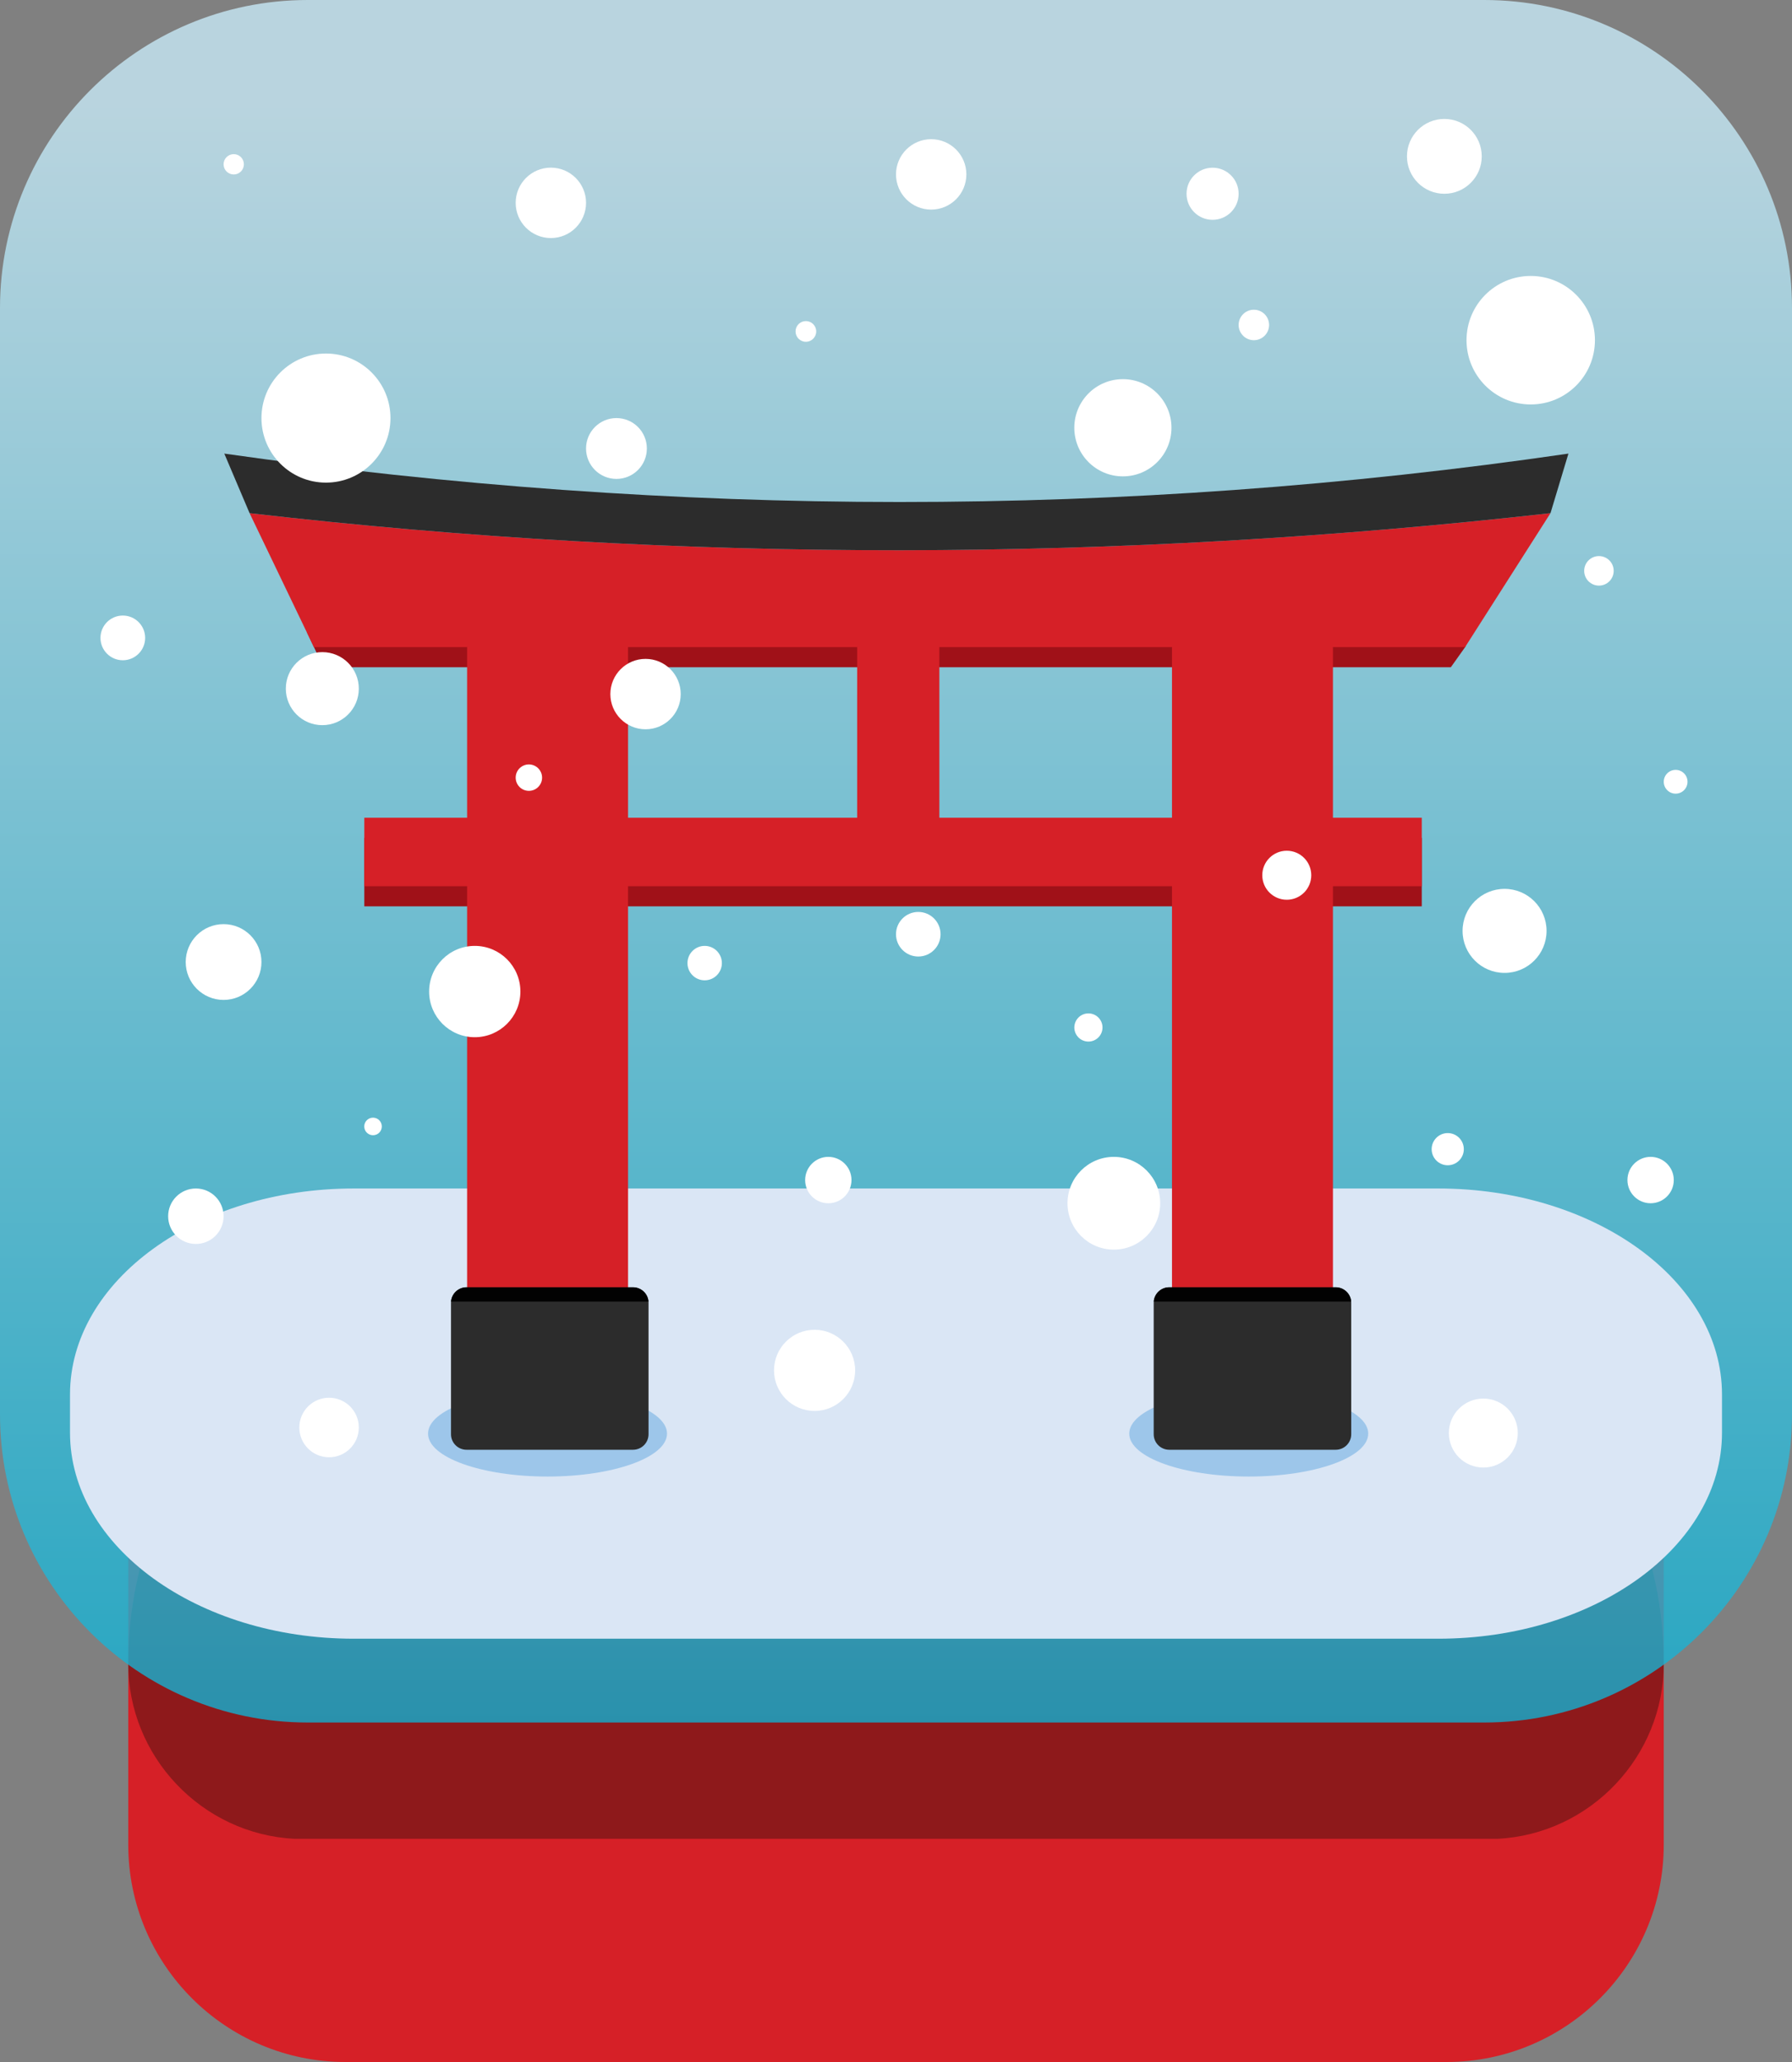 <?xml version="1.0" encoding="UTF-8" standalone="no"?>
<!DOCTYPE svg PUBLIC "-//W3C//DTD SVG 1.1//EN" "http://www.w3.org/Graphics/SVG/1.1/DTD/svg11.dtd">
<svg width="100%" height="100%" viewBox="0 0 300 345" version="1.1" xmlns="http://www.w3.org/2000/svg" xmlns:xlink="http://www.w3.org/1999/xlink" xml:space="preserve" xmlns:serif="http://www.serif.com/" style="fill-rule:evenodd;clip-rule:evenodd;stroke-linejoin:round;stroke-miterlimit:2;">
    <rect x="0" y="0" width="300" height="345" fill="#808080" stroke="none"/>
    <path d="M278.53,248.83C278.53,228.751 262.229,212.45 242.15,212.45L57.85,212.45C37.771,212.45 21.47,228.751 21.47,248.83L21.47,308.62C21.47,328.699 37.771,345 57.85,345L242.15,345C262.229,345 278.53,328.699 278.53,308.62L278.53,248.83Z" style="fill:rgb(214,32,39);"/>
    <path d="M212.71,212.45L87.29,212.45C51.186,212.45 21.475,242.156 21.47,278.26C21.403,293.84 33.769,306.889 49.33,307.66L250.67,307.66C266.231,306.889 278.597,293.84 278.53,278.26C278.525,242.156 248.814,212.45 212.71,212.45Z" style="fill:rgb(142,25,27);fill-rule:nonzero;"/>
    <path d="M300,51.53C300,23.09 276.91,0 248.47,0L51.53,0C23.09,0 0,23.09 0,51.53L0,236.67C0,265.11 23.09,288.2 51.53,288.2L248.47,288.2C276.91,288.2 300,265.11 300,236.67L300,51.53Z" style="fill:url(#_Linear1);"/>
    <path d="M240.77,198.85L59.23,198.85C32.99,198.85 11.72,214.28 11.72,233.32L11.72,239.71C11.72,258.71 32.99,274.18 59.23,274.18L240.77,274.18C267.01,274.18 288.28,258.75 288.28,239.71L288.28,233.32C288.28,214.28 267,198.85 240.77,198.85Z" style="fill:rgb(218,230,245);fill-rule:nonzero;"/>
    <g transform="matrix(0.842,0,0,0.842,23.76,39.116)">
        <g>
            <g transform="matrix(3.888,0,0,0.583,-328.735,19.472)">
                <rect x="95.923" y="172.5" width="54.077" height="23.333" style="fill:rgb(160,17,24);"/>
            </g>
            <g transform="matrix(3.888,0,0,0.583,-328.735,15.472)">
                <rect x="95.923" y="172.5" width="54.077" height="23.333" style="fill:rgb(214,32,39);"/>
            </g>
        </g>
        <g transform="matrix(1,0,0,1,0,-6.103)">
            <g transform="matrix(1,0,0,1,0.731,48.175)">
                <path d="M35.365,44.059L32.09,37.153L262.474,39.894L259.515,44.059L35.365,44.059Z" style="fill:rgb(160,17,24);"/>
            </g>
            <g transform="matrix(1,0,0,1,0.731,41.175)">
                <path d="M33.463,47.059L20.673,20.441C106.891,30.388 193.109,30.147 279.327,20.441L262.346,47.059L33.463,47.059Z" style="fill:rgb(214,32,39);"/>
            </g>
            <g transform="matrix(1,0,0,1,0.731,41.175)">
                <path d="M20.673,20.441L15.645,8.607C105.553,21.408 194.639,21.458 282.893,8.607L279.327,20.441C193.109,30.147 106.891,30.388 20.673,20.441Z" style="fill:rgb(44,44,44);"/>
            </g>
        </g>
        <g transform="matrix(1,0,0,0.844,0,15.912)">
            <rect x="142.207" y="76.604" width="16.343" height="46.229" style="fill:rgb(214,32,39);"/>
        </g>
        <g>
            <g transform="matrix(0.529,0,0,1,106.855,1.907)">
                <ellipse cx="214" cy="236.51" rx="44.91" ry="8.53" style="fill:rgb(157,198,234);"/>
            </g>
            <g transform="matrix(1,0,0,0.801,140.371,49.027)">
                <rect x="64.432" y="39.409" width="32" height="197.106" style="fill:rgb(214,32,39);"/>
            </g>
            <g transform="matrix(1,0,0,1,139.714,0)">
                <path d="M100.726,212.426C100.726,210.724 99.344,209.342 97.641,209.342L64.536,209.342C62.834,209.342 61.452,210.724 61.452,212.426L61.452,238.541C61.452,240.243 62.834,241.625 64.536,241.625L97.641,241.625C99.344,241.625 100.726,240.243 100.726,238.541L100.726,212.426Z" style="fill:rgb(44,44,44);"/>
                <path d="M61.462,212.178L100.716,212.178C100.59,210.592 99.26,209.342 97.641,209.342L64.536,209.342C62.917,209.342 61.588,210.592 61.462,212.178Z" style="fill:rgb(2,2,2);"/>
            </g>
        </g>
        <g>
            <g transform="matrix(0.529,0,0,1,-32.563,1.907)">
                <ellipse cx="214" cy="236.51" rx="44.91" ry="8.53" style="fill:rgb(157,198,234);"/>
            </g>
            <g transform="matrix(1,0,0,0.801,0.222,49.027)">
                <rect x="64.432" y="39.409" width="32" height="197.106" style="fill:rgb(214,32,39);"/>
            </g>
            <g>
                <path d="M100.726,212.426C100.726,210.724 99.344,209.342 97.641,209.342L64.536,209.342C62.834,209.342 61.452,210.724 61.452,212.426L61.452,238.541C61.452,240.243 62.834,241.625 64.536,241.625L97.641,241.625C99.344,241.625 100.726,240.243 100.726,238.541L100.726,212.426Z" style="fill:rgb(44,44,44);"/>
                <path d="M61.462,212.178L100.716,212.178C100.59,210.592 99.26,209.342 97.641,209.342L64.536,209.342C62.917,209.342 61.588,210.592 61.462,212.178Z" style="fill:rgb(2,2,2);"/>
            </g>
        </g>
    </g>
    <g>
        <circle cx="54.57" cy="69.95" r="10.8" style="fill:white;"/>
        <circle cx="92.22" cy="33.94" r="5.89" style="fill:white;"/>
        <g transform="matrix(0.469,0,0,0.469,117.38,33.75)">
            <circle cx="150.54" cy="80.64" r="17.34" style="fill:white;"/>
        </g>
        <circle cx="108.07" cy="116.13" r="5.89" style="fill:white;"/>
        <circle cx="203" cy="32.42" r="4.36" style="fill:white;"/>
        <circle cx="256.26" cy="56.92" r="10.75" style="fill:white;"/>
        <circle cx="267.68" cy="95.51" r="2.47" style="fill:white;"/>
        <circle cx="153.73" cy="156.31" r="3.73" style="fill:white;"/>
        <circle cx="79.48" cy="165.9" r="7.64" style="fill:white;"/>
        <circle cx="103.2" cy="75.04" r="5.09" style="fill:white;"/>
        <circle cx="155.89" cy="29.18" r="5.89" style="fill:white;"/>
        <circle cx="251.88" cy="155.75" r="7.03" style="fill:white;"/>
        <circle cx="215.42" cy="146.44" r="4.1" style="fill:white;"/>
        <circle cx="186.47" cy="201.32" r="7.76" style="fill:white;"/>
        <circle cx="276.33" cy="197.44" r="3.88" style="fill:white;"/>
        <circle cx="53.96" cy="115.22" r="6.11" style="fill:white;"/>
        <circle cx="37.43" cy="160.96" r="6.34" style="fill:white;"/>
        <circle cx="88.54" cy="130.11" r="2.21" style="fill:white;"/>
        <circle cx="117.97" cy="161.14" r="2.88" style="fill:white;"/>
        <circle cx="62.45" cy="188.47" r="1.47" style="fill:white;"/>
        <circle cx="20.56" cy="106.73" r="3.74" style="fill:white;"/>
        <circle cx="39.13" cy="27.49" r="1.7" style="fill:white;"/>
        <circle cx="280.52" cy="130.8" r="1.99" style="fill:white;"/>
        <circle cx="209.91" cy="54.37" r="2.55" style="fill:white;"/>
        <circle cx="241.8" cy="26.16" r="6.26" style="fill:white;"/>
        <g transform="matrix(1,0,0,1,143.084,39.299)">
            <circle cx="105.24" cy="200.47" r="5.77" style="fill:white;"/>
        </g>
        <circle cx="242.366" cy="192.272" r="2.692" style="fill:white;"/>
        <circle cx="134.913" cy="55.453" r="1.73" style="fill:white;"/>
        <circle cx="182.213" cy="171.912" r="2.357" style="fill:white;"/>
        <circle cx="55.09" cy="238.84" r="4.98" style="fill:white;"/>
        <circle cx="136.37" cy="229.28" r="6.79" style="fill:white;"/>
        <circle cx="138.67" cy="197.44" r="3.88" style="fill:white;"/>
        <circle cx="32.79" cy="203.49" r="4.64" style="fill:white;"/>
    </g>
    <defs>
        <linearGradient id="_Linear1" x1="0" y1="0" x2="1" y2="0" gradientUnits="userSpaceOnUse" gradientTransform="matrix(-0.46,406.41,-406.41,-0.46,150.28,-102.84)"><stop offset="0" style="stop-color:rgb(199,233,246);stop-opacity:0.8"/><stop offset="0.3" style="stop-color:rgb(199,233,246);stop-opacity:0.8"/><stop offset="0.96" style="stop-color:rgb(16,175,209);stop-opacity:0.8"/><stop offset="1" style="stop-color:rgb(16,175,209);stop-opacity:0.8"/></linearGradient>
    </defs>
</svg>
